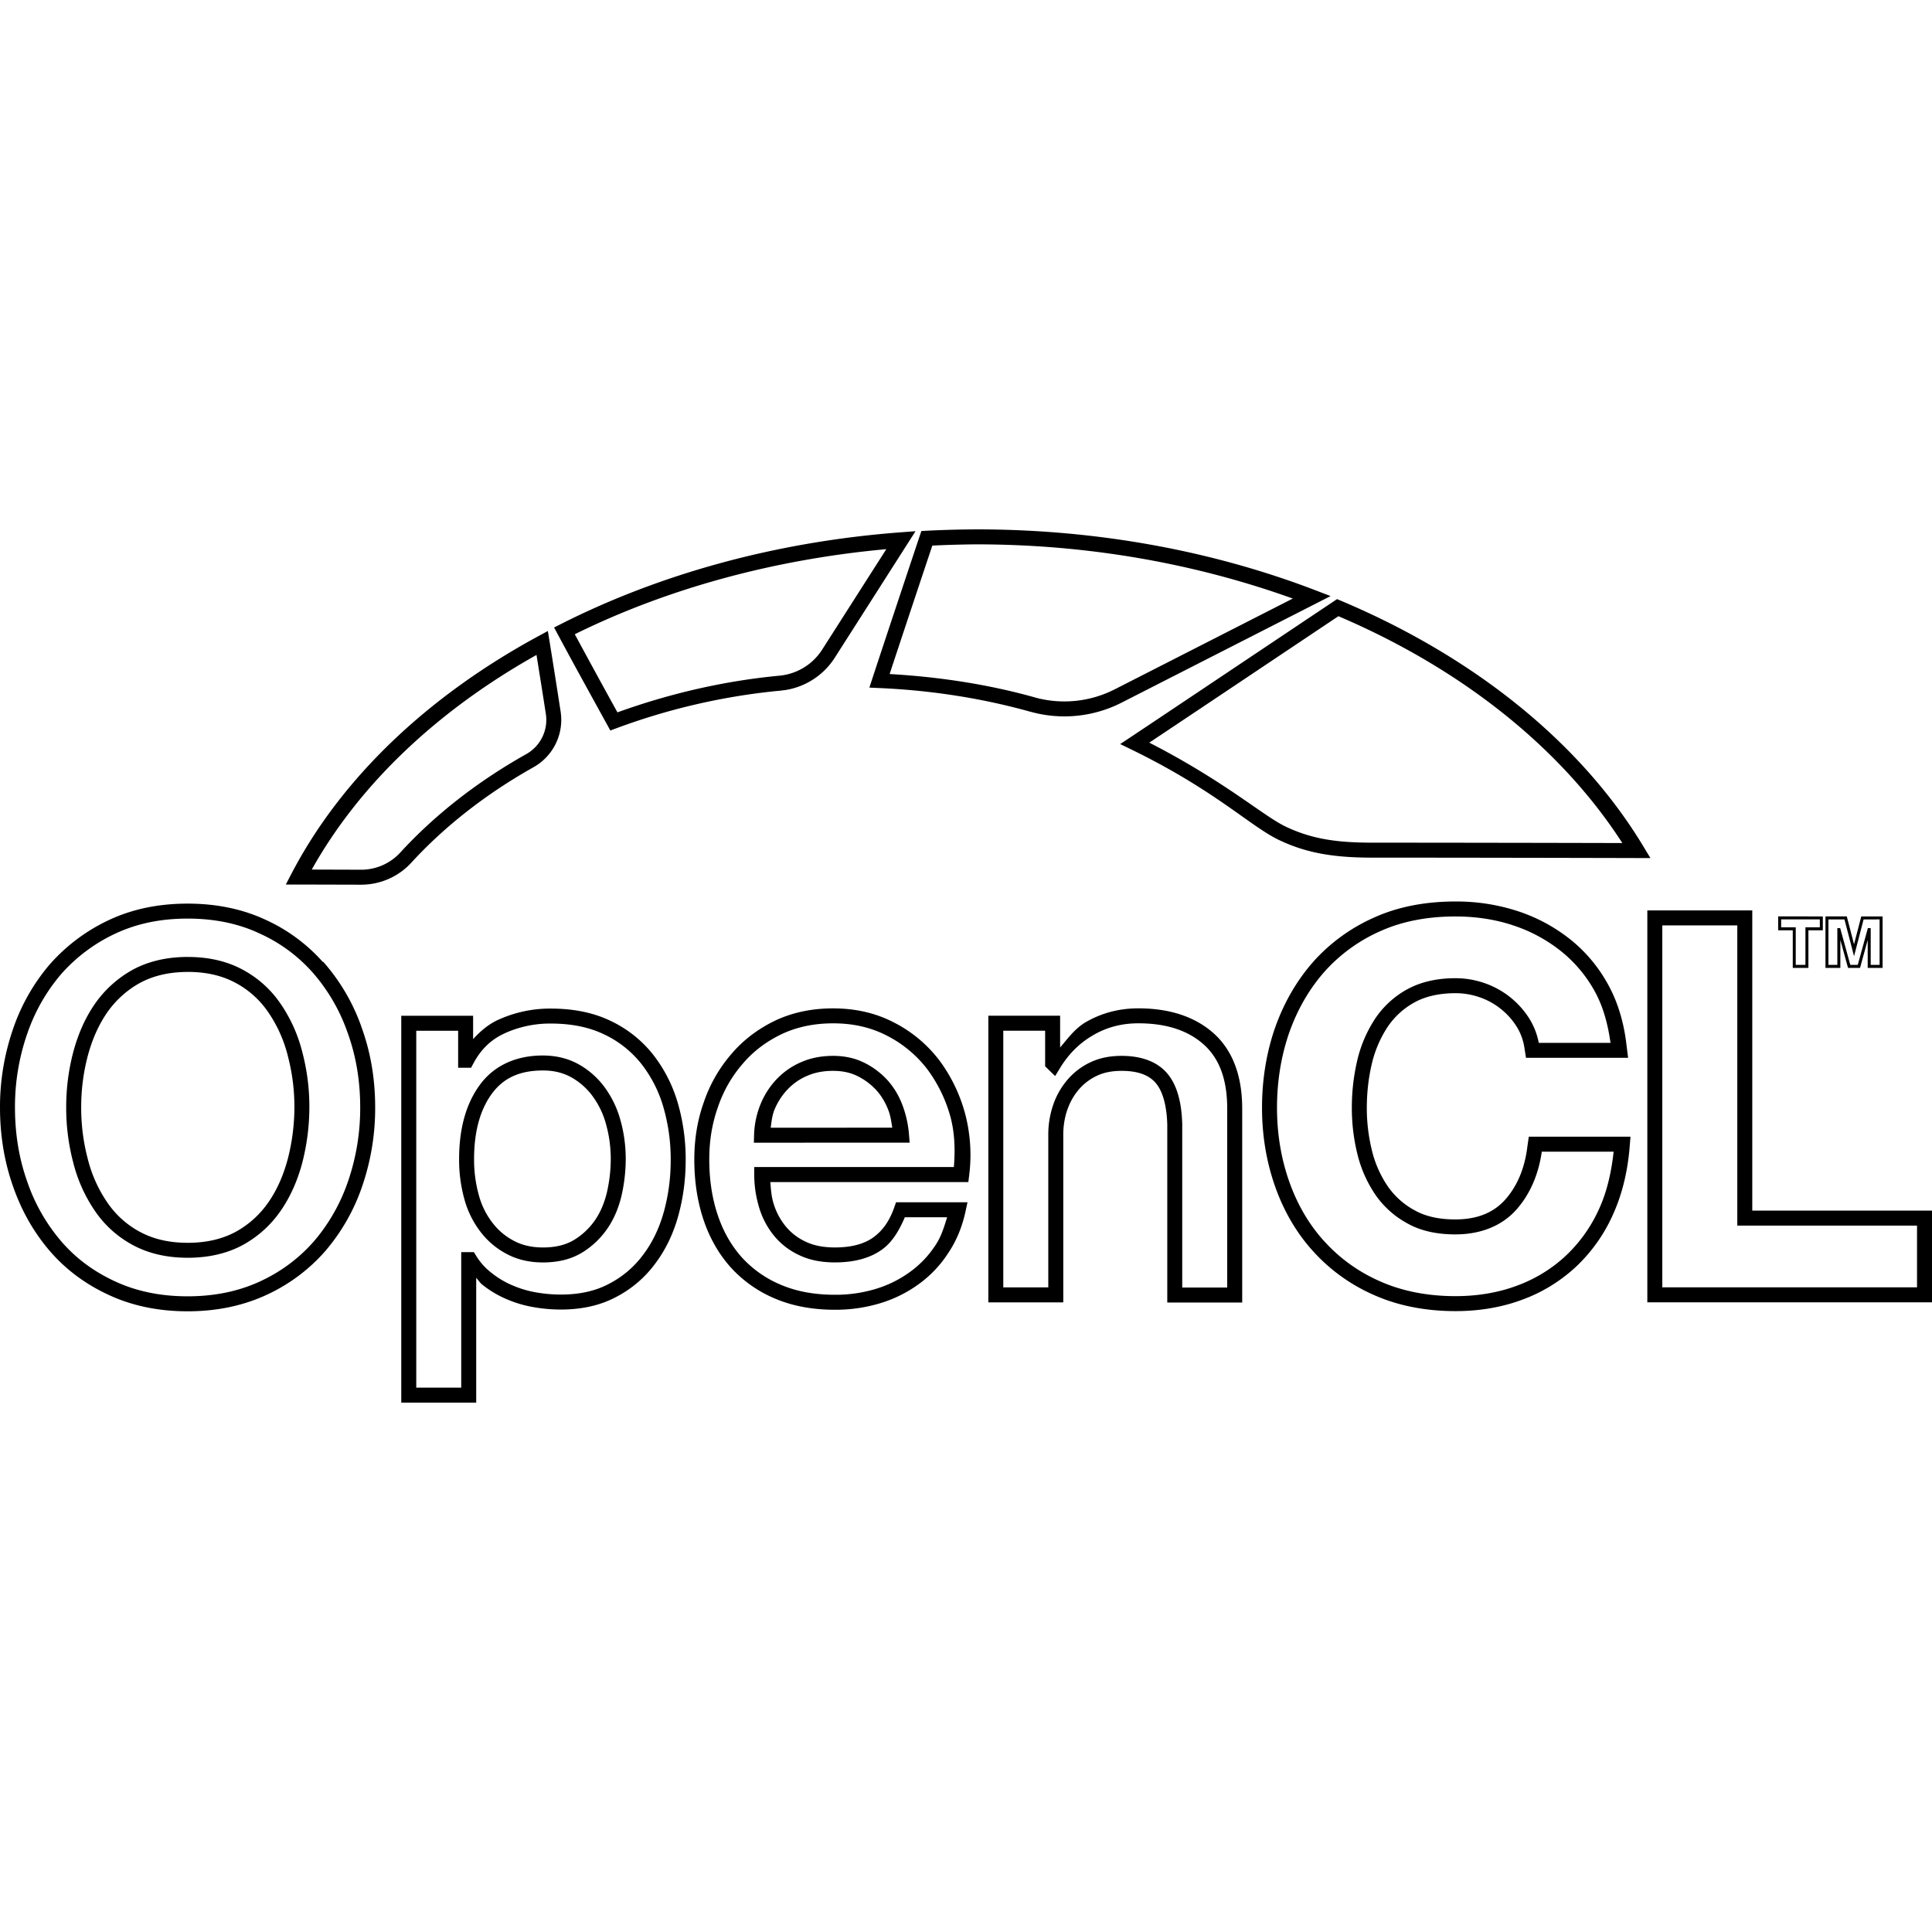 <?xml version="1.0" encoding="UTF-8" standalone="no"?>
<svg
   viewBox="0 0 128 128"
   version="1.1"
   id="svg4"
   sodipodi:docname="devicon-opencl-lin.svg"
   xmlns:inkscape="http://www.inkscape.org/namespaces/inkscape"
   xmlns:sodipodi="http://sodipodi.sourceforge.net/DTD/sodipodi-0.dtd"
   xmlns="http://www.w3.org/2000/svg"
   xmlns:svg="http://www.w3.org/2000/svg">
  <defs
     id="defs8" />
  <sodipodi:namedview
     id="namedview6"
     pagecolor="#ffffff"
     bordercolor="#000000"
     borderopacity="0.25"
     inkscape:showpageshadow="2"
     inkscape:pageopacity="0.0"
     inkscape:pagecheckerboard="0"
     inkscape:deskcolor="#d1d1d1" />
  <path
     d="M64.696 35.073c-1.105.004-2.21.034-3.314.09l-.337.018-.109.32c-.248.734-2.435 7.298-3.134 9.432l-.203.622.653.03c3.498.152 6.865.69 10.014 1.57v-.003c2.02.567 4.18.351 6.048-.603l13.841-7.058-1.043-.399c-6.701-2.564-14.319-4.02-22.414-4.02zm-4.04.12-.987.075c-8.306.625-15.994 2.782-22.506 6.076l-.452.229.239.447c.996 1.864 2.287 4.197 3.28 6.002l.206.376.401-.149a42.847 42.847 0 0 1 10.59-2.465c.198-.012.393-.043.589-.064a4.766 4.766 0 0 0 3.28-2.129zm4.042.872h.002c7.543 0 14.632 1.32 20.951 3.59l-11.787 6.01h-.002a7.348 7.348 0 0 1-5.329.534v-.002c-3.026-.846-6.257-1.35-9.593-1.54.784-2.384 2.493-7.511 2.83-8.51a70.457 70.457 0 0 1 2.928-.082zm-5.977.318-4.26 6.67a3.775 3.775 0 0 1-2.792 1.71c-3.678.345-7.288 1.18-10.762 2.432-.95-1.72-1.892-3.446-2.826-5.175 6.018-2.969 13.048-4.943 20.64-5.637zm29.862 3.31-.22.147c-3.11 2.078-12.014 8.042-13.425 8.977l-.723.479.78.38c5.57 2.721 7.824 5.065 9.767 5.988 1.87.888 3.713 1.157 6.186 1.157 4.46 0 12.885.014 17.515.027l.882.002-.456-.754c-4.142-6.884-11.221-12.578-20.06-16.3zm.091 1.132c8.226 3.511 14.78 8.773 18.81 15.029-4.75-.013-12.323-.025-16.536-.025-2.403 0-4.044-.246-5.76-1.06-1.503-.715-4.014-2.986-9.045-5.567 1.986-1.321 9.444-6.314 12.531-8.377zm-52.377.98-.615.334c-7.334 3.973-13.062 9.402-16.368 15.738l-.378.725h.82l4.165.011a4.51 4.51 0 0 0 3.32-1.447v-.002h.001c2.218-2.42 4.947-4.556 8.09-6.326a3.599 3.599 0 0 0 1.811-3.695c-.239-1.55-.483-3.1-.734-4.648zm-.752 1.587c.209 1.3.417 2.6.618 3.902a2.6 2.6 0 0 1-1.312 2.676h-.002l-.002.002c-3.227 1.817-6.041 4.016-8.337 6.521a3.512 3.512 0 0 1-2.586 1.128l-3.269-.01c3.148-5.628 8.298-10.52 14.89-14.219zm60.883 16.334c-1.98 0-3.806.344-5.391 1.064a11.807 11.807 0 0 0-4.033 2.932l-.002.002v.002c-1.089 1.237-1.934 2.698-2.521 4.352l-.002.002v.002c-.575 1.656-.867 3.44-.867 5.31 0 1.833.293 3.592.869 5.221.575 1.63 1.421 3.084 2.527 4.297a11.792 11.792 0 0 0 4.033 2.893h.002l.002.002c1.58.702 3.403 1.06 5.383 1.06 1.589 0 3.079-.254 4.417-.754h.002a10.516 10.516 0 0 0 3.543-2.165v-.001h.002a10.73 10.73 0 0 0 2.432-3.39v-.002c.609-1.31.983-2.797 1.13-4.393v-.002l.07-.849h-6.737l-.099.686v.004c-.183 1.464-.699 2.635-1.5 3.52h-.002v.001c-.763.831-1.827 1.27-3.27 1.27-1.098 0-1.99-.207-2.697-.607l-.004-.002-.004-.002a5.127 5.127 0 0 1-1.786-1.61 7.244 7.244 0 0 1-1.035-2.363v-.003a11.662 11.662 0 0 1-.335-2.795v-.002c0-1.008.11-1.99.333-2.93v-.002a7.596 7.596 0 0 1 1.04-2.43 5.084 5.084 0 0 1 1.785-1.632v-.002c.713-.39 1.624-.608 2.704-.608h.002a4.84 4.84 0 0 1 1.637.279h.002a4.72 4.72 0 0 1 2.427 1.938c.263.426.437.902.511 1.397v.002l.105.666h6.765l-.11-.877v-.004c-.174-1.497-.588-2.864-1.256-4.049l-.002-.002a9.891 9.891 0 0 0-2.552-2.986h-.002a11.14 11.14 0 0 0-3.454-1.822 13.109 13.109 0 0 0-4.062-.618zm-84 .141c-1.92 0-3.662.36-5.217 1.091a11.993 11.993 0 0 0-3.913 2.933l-.002.001-.003.004A13.069 13.069 0 0 0 .855 68.2 15.812 15.812 0 0 0 0 73.365c0 1.83.28 3.578.855 5.208.56 1.627 1.378 3.065 2.438 4.3 1.066 1.242 2.379 2.214 3.92 2.924 1.543.719 3.296 1.08 5.215 1.08 1.92 0 3.659-.363 5.212-1.08 1.5-.684 2.836-1.68 3.92-2.922l.002-.002.002-.002a13.068 13.068 0 0 0 2.44-4.302c.571-1.675.86-3.434.852-5.204 0-1.818-.28-3.542-.854-5.17a13.044 13.044 0 0 0-2.436-4.299l-.15-.174h-.038a11.359 11.359 0 0 0-3.733-2.762h-.002c-1.544-.73-3.297-1.093-5.215-1.093zm96.712.45v25.965H128v-6.074h-11.907V60.317Zm8.668.397v.92h.967v2.491h1.037v-2.49h.955v-.92zm3.134 0v3.411h.986v-1.847l.508 1.847h.797l.507-1.847v1.847h.987v-3.41h-1.413l-.48 1.846-.48-1.847zm-24.514.004c1.322 0 2.586.187 3.756.568v.002h.002c1.139.364 2.204.926 3.147 1.66a8.891 8.891 0 0 1 2.299 2.687l.002.002v.002c.558.989.889 2.168 1.066 3.453h-4.75l.027.172a4.7 4.7 0 0 0-.65-1.77l-.001-.003a5.716 5.716 0 0 0-2.936-2.345h-.002a5.84 5.84 0 0 0-1.971-.337h-.002c-1.213 0-2.292.246-3.178.733v-.002a6.089 6.089 0 0 0-2.134 1.953v.002l-.002.002a8.586 8.586 0 0 0-1.178 2.752 13.692 13.692 0 0 0-.36 3.157 12.67 12.67 0 0 0 .362 3.029c.229.96.629 1.873 1.18 2.692v.002l.002.002a6.113 6.113 0 0 0 2.128 1.918c.89.502 1.96.733 3.182.733 1.652 0 3.04-.542 4.004-1.593v-.002h.002c.952-1.05 1.543-2.43 1.748-4.056l-.024.17h4.76c-.152 1.401-.46 2.712-.983 3.836l-.002.001v.002a9.737 9.737 0 0 1-2.207 3.078h-.002v.002a9.527 9.527 0 0 1-3.211 1.959l-.002.002h-.002c-1.216.454-2.587.692-4.07.692-1.862 0-3.548-.338-4.984-.977h-.002l-.002-.002a10.793 10.793 0 0 1-3.698-2.651h-.002c-1.01-1.107-1.79-2.442-2.325-3.96-.536-1.517-.81-3.163-.81-4.89 0-1.768.275-3.44.812-4.985.547-1.542 1.328-2.887 2.327-4.023a10.814 10.814 0 0 1 3.698-2.69h.004l.002-.002c1.432-.65 3.116-.975 4.98-.975zm-84 .141c1.795 0 3.395.335 4.791.997l.004.002.004.001a10.386 10.386 0 0 1 3.583 2.683l.004.004a12.059 12.059 0 0 1 2.25 3.972l.002.002.002.004c.535 1.517.796 3.125.796 4.841v.002a14.925 14.925 0 0 1-.798 4.88v.002h-.002a12.08 12.08 0 0 1-2.254 3.977l-.002.002a10.591 10.591 0 0 1-3.581 2.668h-.002v.002c-1.412.652-3.001.986-4.797.986-1.795 0-3.398-.335-4.796-.986H7.63c-1.425-.657-2.614-1.54-3.585-2.672a12.051 12.051 0 0 1-2.254-3.979v-.002l-.002-.002c-.535-1.515-.797-3.148-.797-4.878v-.002a14.812 14.812 0 0 1 .8-4.843v-.002h.003a12.08 12.08 0 0 1 2.252-3.976l.002-.002a10.988 10.988 0 0 1 3.583-2.682h.002c1.41-.664 2.998-.999 4.794-.999zm105.578.053h2.562v.525h-.954v2.488h-.641v-2.488h-.967zm6.523 0v3.013h-.59V61.49h-.187l-.67 2.436h-.495l-.67-2.436h-.188v2.436h-.59v-3.011h1.062l.634 2.438.632-2.438zm-14.397.397h4.969v19.892h11.907v4.089h-16.876ZM12.44 63.4c-1.384 0-2.618.287-3.669.86l-.002.003h-.002a7.425 7.425 0 0 0-2.513 2.294v.002h-.002c-.643.944-1.103 2.017-1.413 3.198v.002a14.26 14.26 0 0 0-.453 3.604 14.19 14.19 0 0 0 .451 3.601l.002.004a9.94 9.94 0 0 0 1.411 3.2 7.066 7.066 0 0 0 2.521 2.304c1.05.573 2.273.858 3.669.858 1.385 0 2.62-.285 3.67-.858v-.002h.002a7.301 7.301 0 0 0 2.516-2.298c.644-.944 1.106-2.017 1.415-3.198v-.004a14.84 14.84 0 0 0 .453-3.603 14.183 14.183 0 0 0-.451-3.6l-.002-.005a9.94 9.94 0 0 0-1.411-3.199l-.002-.002a7.064 7.064 0 0 0-2.52-2.3c-1.048-.575-2.274-.86-3.67-.86zm0 .992c1.261 0 2.307.255 3.194.74h.002a6.08 6.08 0 0 1 2.17 1.981l.002.002A8.936 8.936 0 0 1 19.08 70l.002.004v.004a13.2 13.2 0 0 1 .423 3.356 13.83 13.83 0 0 1-.423 3.359c-.284 1.09-.7 2.055-1.271 2.891h-.002a6.32 6.32 0 0 1-2.174 1.987c-.886.483-1.945.738-3.194.738-1.262 0-2.304-.253-3.192-.738h-.002a6.084 6.084 0 0 1-2.17-1.983l-.002-.002a8.935 8.935 0 0 1-1.272-2.883l-.002-.004v-.004a13.2 13.2 0 0 1-.422-3.357v-.002c0-1.145.138-2.263.422-3.356v-.002c.286-1.088.703-2.052 1.272-2.888l.002-.002a6.44 6.44 0 0 1 2.178-1.986c.886-.483 1.942-.738 3.188-.738zm62.977 2.413c-1.268 0-2.445.31-3.489.92-.698.406-1.173 1.066-1.692 1.673v-2.103H65.48v18.989h4.965V75.171c0-.59.095-1.153.28-1.68h.003v-.002c.171-.493.436-.95.779-1.343l.002-.002c.33-.374.733-.674 1.186-.881h.002l.001-.002c.452-.21.982-.314 1.611-.314 1.097 0 1.806.286 2.246.787.439.5.741 1.413.78 2.767v11.795h4.964V73.443c0-2.145-.624-3.845-1.88-4.973-1.24-1.114-2.941-1.665-5.002-1.665zm-20.214.002c-1.417 0-2.697.271-3.837.806l-.002.002h-.002c-1.123.542-2.098 1.27-2.893 2.2v.002a9.535 9.535 0 0 0-1.835 3.195C46.202 74.216 46 75.486 46 76.81c0 1.439.199 2.771.605 3.988.406 1.22 1.01 2.274 1.804 3.165l.002.002.002.002a8.269 8.269 0 0 0 2.946 2.073h.002c1.165.494 2.487.735 3.959.735a10.2 10.2 0 0 0 2.951-.42 8.496 8.496 0 0 0 2.572-1.26 7.63 7.63 0 0 0 1.971-2.064c.553-.818.936-1.754 1.155-2.775l.13-.601h-4.735l-.116.333c-.321.919-.788 1.566-1.403 2.002-.602.427-1.435.657-2.525.657-.784 0-1.429-.132-1.952-.388l-.004-.001-.005-.002a3.718 3.718 0 0 1-1.32-1.026 4.39 4.39 0 0 1-.797-1.527l-.002-.002V79.7c-.135-.45-.167-.919-.203-1.386h13.118l.054-.434a10.74 10.74 0 0 0-.271-4.11l-.002-.003v-.001a10.495 10.495 0 0 0-1.704-3.52l-.003-.002-.002-.002a8.797 8.797 0 0 0-2.973-2.486h-.002c-1.199-.632-2.56-.948-4.049-.948zm-18.719.014a8.258 8.258 0 0 0-3.44.728v-.002c-.665.3-1.213.762-1.699 1.299v-1.549h-4.76v25.63h4.965v-8.263c.144.14.241.323.4.446l.002.001a6.87 6.87 0 0 0 1.589.952 7.879 7.879 0 0 0 1.786.535c.603.108 1.215.162 1.828.163 1.393 0 2.629-.274 3.692-.847h.002a7.527 7.527 0 0 0 2.585-2.229c.685-.918 1.19-1.984 1.514-3.172.321-1.178.48-2.395.48-3.65a13.387 13.387 0 0 0-.546-3.87l-.002-.002a9.432 9.432 0 0 0-1.661-3.184v-.002l-.002-.002a7.905 7.905 0 0 0-2.804-2.186c-1.136-.54-2.45-.796-3.925-.796zm38.933.976c1.886 0 3.31.486 4.339 1.41 1.012.91 1.55 2.277 1.55 4.236v11.86h-2.98v-10.83c-.042-1.483-.357-2.63-1.027-3.395-.672-.763-1.714-1.124-2.99-1.124-.74 0-1.42.126-2.026.406-.581.266-1.1.651-1.521 1.131h-.002v.002a5.07 5.07 0 0 0-.97 1.669 6.015 6.015 0 0 0-.338 2.01v10.12H66.47V68.288h2.773v2.358l.663.644.324-.531c.567-.93 1.288-1.65 2.195-2.175l.002-.002c.89-.521 1.88-.785 2.989-.785zm-20.214.002c1.351 0 2.54.28 3.586.832l.004.002.002.001a7.808 7.808 0 0 1 2.64 2.204 9.502 9.502 0 0 1 1.542 3.182c.283 1.077.31 2.178.219 3.3H49.97v.497c0 .734.109 1.465.32 2.168.2.682.532 1.317.978 1.87l.002.002a4.706 4.706 0 0 0 1.669 1.295c.688.334 1.487.486 2.38.486 1.23 0 2.282-.26 3.099-.839.696-.493 1.157-1.28 1.53-2.153h2.801c-.2.65-.4 1.302-.76 1.831l-.004.006-.002.004a6.647 6.647 0 0 1-1.719 1.8h-.001a7.497 7.497 0 0 1-2.274 1.115l-.002.002a9.194 9.194 0 0 1-2.666.378h-.002c-1.365 0-2.549-.223-3.574-.657h-.002l-.002-.002a7.274 7.274 0 0 1-2.593-1.82l-.002-.002c-.7-.787-1.233-1.715-1.6-2.818-.369-1.103-.555-2.327-.555-3.674 0-1.226.186-2.38.578-3.469l.002-.006v-.004a8.542 8.542 0 0 1 1.645-2.864l.002-.002.002-.002c.7-.822 1.556-1.462 2.572-1.951.998-.468 2.12-.712 3.41-.712zm-18.722.014h.003c1.362 0 2.524.234 3.502.7l.002.001h.002a6.91 6.91 0 0 1 2.456 1.913 8.446 8.446 0 0 1 1.482 2.845c.344 1.164.515 2.373.508 3.587v.002c0 1.172-.148 2.301-.446 3.392-.295 1.082-.746 2.028-1.35 2.839l-.003.002-.001.002a6.537 6.537 0 0 1-2.254 1.942l-.002.001-.004.002c-.897.484-1.956.727-3.221.727a9.45 9.45 0 0 1-1.653-.147H35.5a6.892 6.892 0 0 1-1.564-.47h-.002a5.89 5.89 0 0 1-1.37-.82l-.004-.003-.004-.003a4.131 4.131 0 0 1-1.013-1.13l-.146-.239h-.839v8.98h-2.98V68.29h2.775v2.451h.858l.14-.263c.51-.963 1.195-1.617 2.1-2.023v-.003a7.258 7.258 0 0 1 3.03-.639zm-.51 2.116c-1.78 0-3.237.66-4.18 1.946-.928 1.265-1.374 2.925-1.374 4.918v.004a9.713 9.713 0 0 0 .352 2.66c.213.787.58 1.525 1.078 2.17a5.247 5.247 0 0 0 1.75 1.465h.002l.002.002c.687.364 1.491.546 2.37.546.97 0 1.828-.199 2.548-.626h.002a5.537 5.537 0 0 0 1.7-1.589c.454-.651.761-1.394.953-2.19v-.004c.184-.797.279-1.612.283-2.43V76.8c0-.84-.106-1.68-.323-2.484l-.002-.002a6.633 6.633 0 0 0-1.016-2.2 5.413 5.413 0 0 0-1.732-1.575c-.711-.407-1.528-.609-2.413-.609zm19.23.025c-.748 0-1.448.125-2.085.4l-.002.001a4.883 4.883 0 0 0-1.637 1.12 5.317 5.317 0 0 0-1.082 1.663 5.84 5.84 0 0 0-.436 2.059l-.013.51 10.321-.003-.044-.536a7.052 7.052 0 0 0-.43-1.942 5.172 5.172 0 0 0-.998-1.665h-.002v-.002a5.21 5.21 0 0 0-1.539-1.153c-.62-.309-1.317-.452-2.052-.452zm-19.23.967c.738 0 1.37.162 1.92.477a4.42 4.42 0 0 1 1.415 1.289c.402.566.696 1.2.866 1.872v.004l.002.004c.194.716.291 1.474.291 2.232-.004.742-.09 1.481-.256 2.204-.169.698-.43 1.323-.802 1.856a4.546 4.546 0 0 1-1.397 1.303c-.542.32-1.203.486-2.04.486-.742 0-1.383-.153-1.908-.432l-.002-.002h-.002a4.271 4.271 0 0 1-1.424-1.192 5.22 5.22 0 0 1-.907-1.827v-.002a8.73 8.73 0 0 1-.318-2.392v-.003c0-1.849.407-3.284 1.18-4.338.76-1.035 1.832-1.538 3.382-1.538zm19.23.026c.609 0 1.146.115 1.611.347l.002.001c.47.232.893.549 1.246.934.341.377.606.82.806 1.35.138.36.186.75.25 1.133l-8.056.002c.056-.407.097-.819.254-1.2.206-.502.504-.96.88-1.352a3.877 3.877 0 0 1 1.302-.894h.004l.002-.002c.496-.214 1.059-.32 1.7-.32z"
     id="path2" />
</svg>
